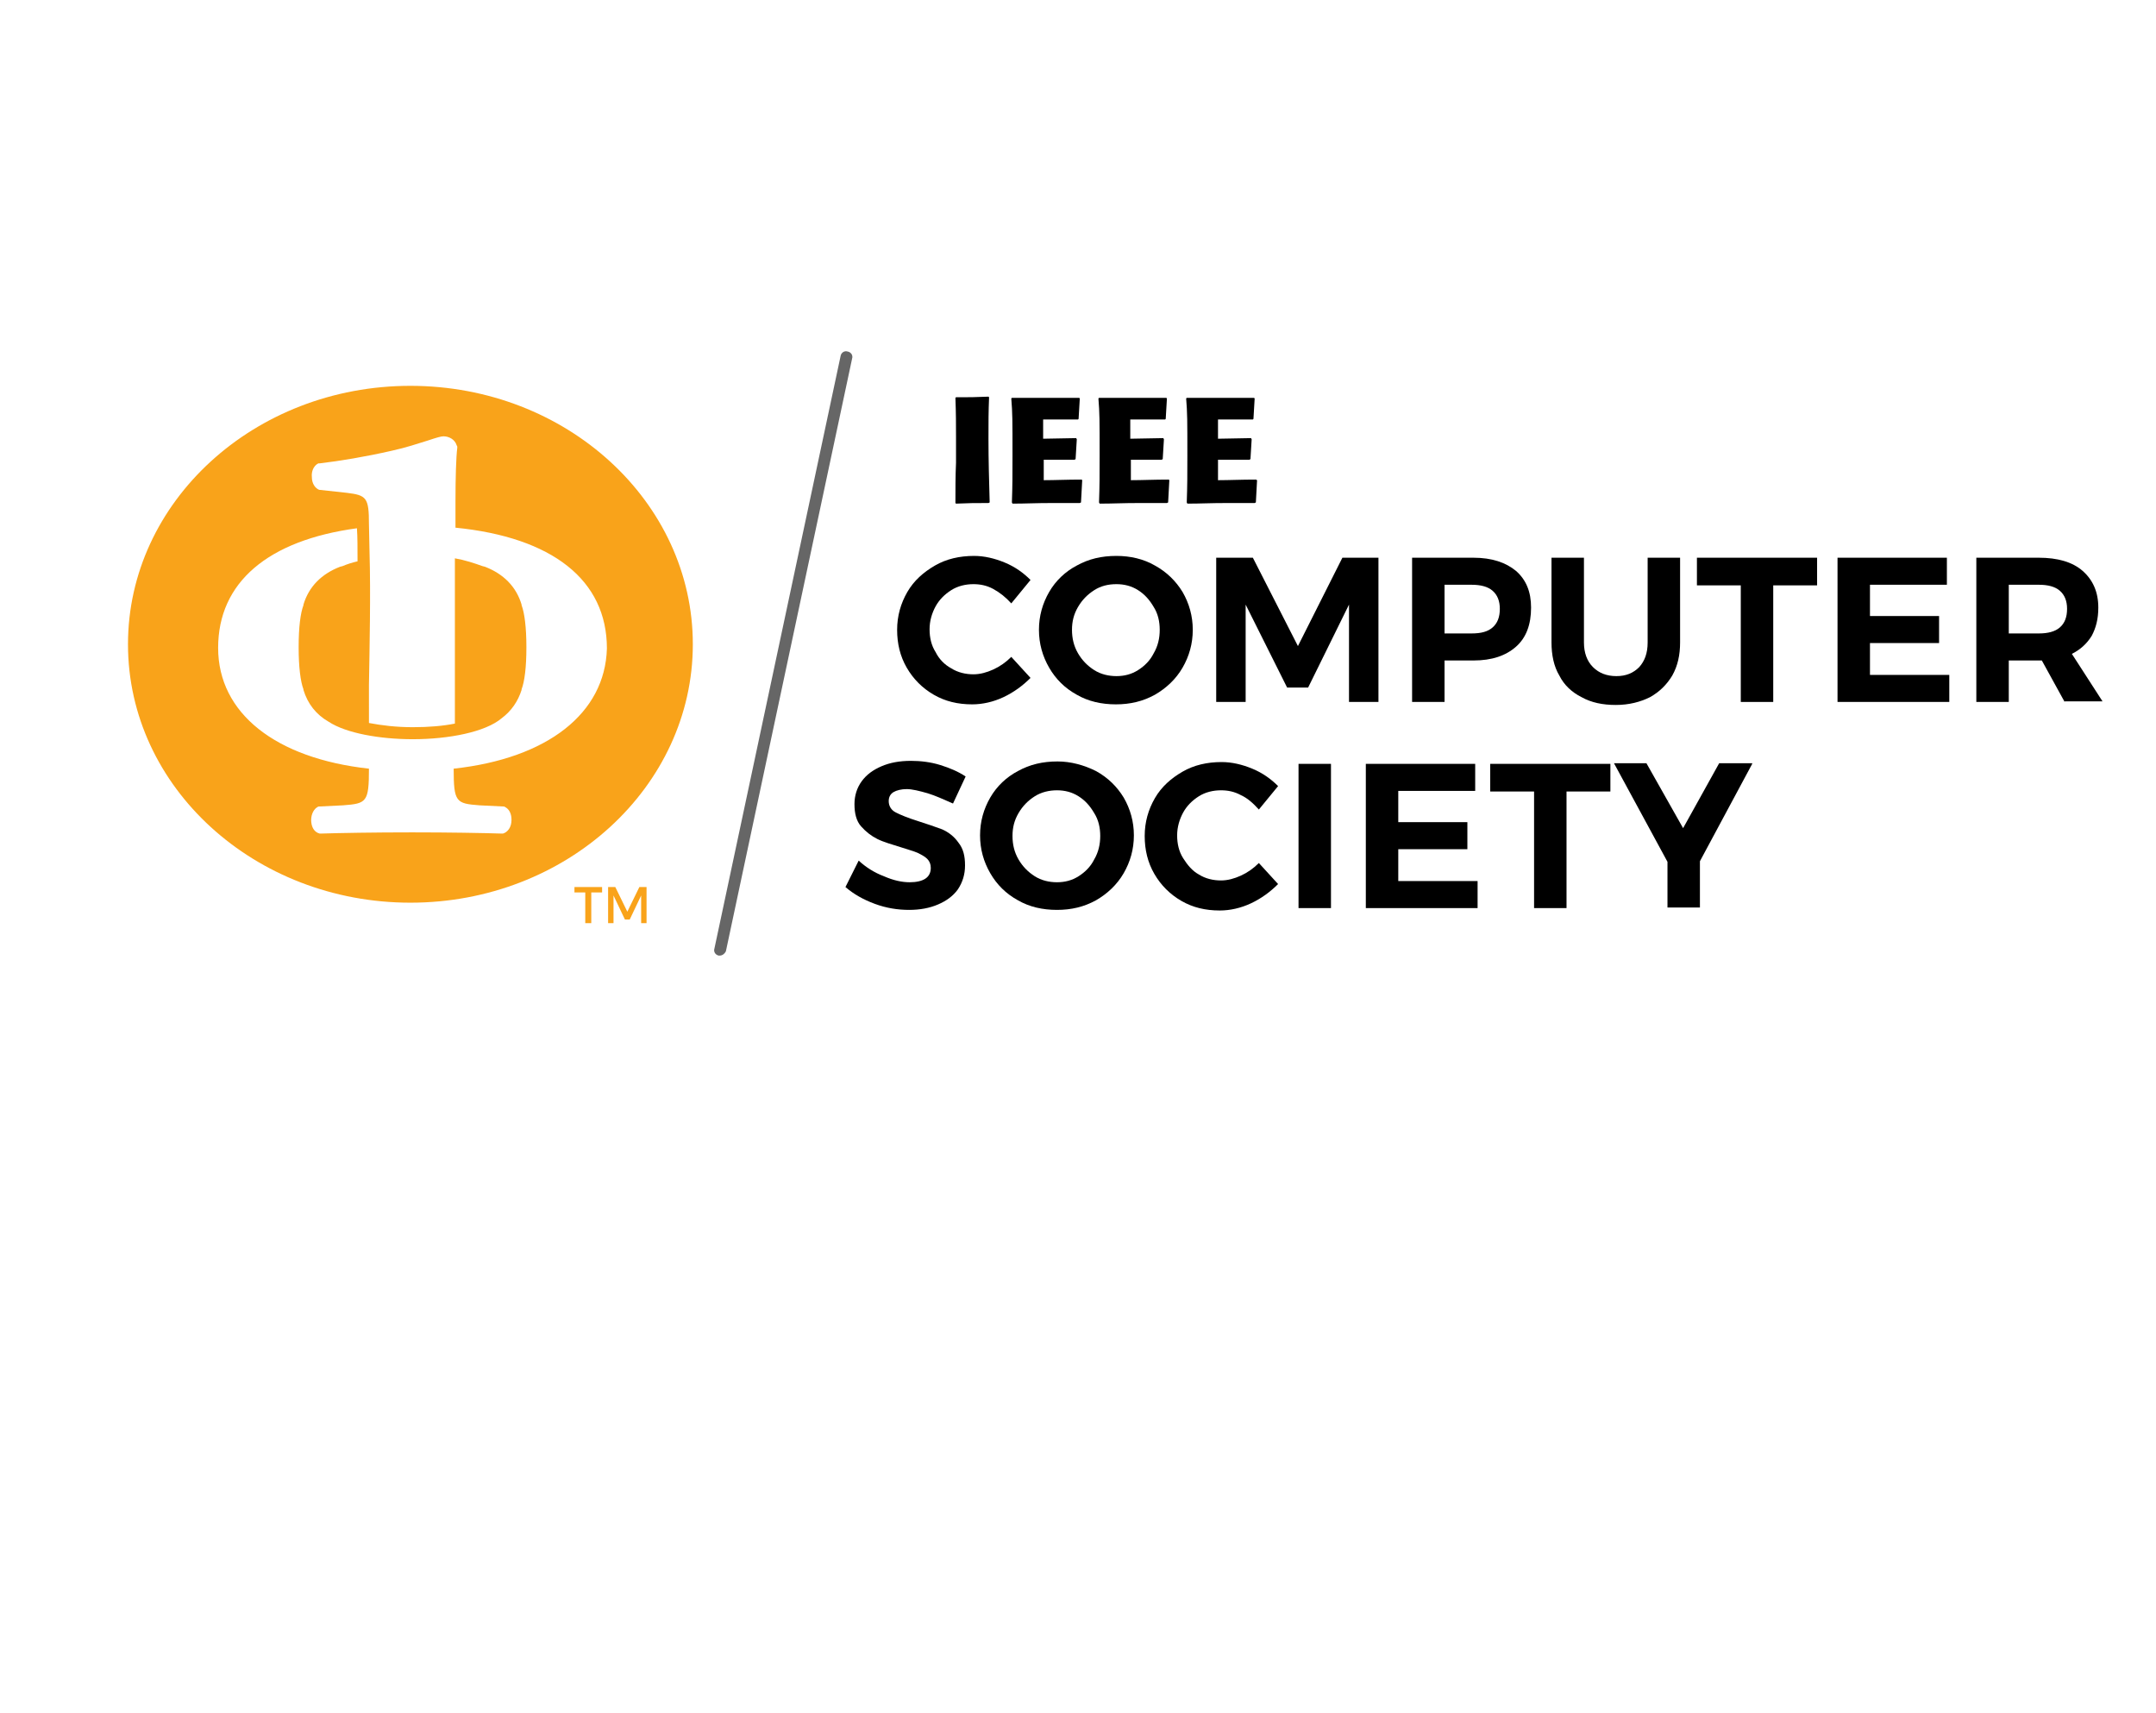 <?xml version="1.0" encoding="utf-8"?>
<!-- Generator: Adobe Illustrator 24.1.1, SVG Export Plug-In . SVG Version: 6.00 Build 0)  -->
<svg version="1.1" id="Layer_1" xmlns="http://www.w3.org/2000/svg" xmlns:xlink="http://www.w3.org/1999/xlink" x="0px" y="0px"
	 viewBox="0 0 358.8 285" style="enable-background:new 0 0 358.8 285;" xml:space="preserve">
<style type="text/css">
	.st0{fill:#666666;}
	.st1{fill:#F9A31A;}
</style>
<path class="st0" d="M119.8,159c-0.1,0-0.1,0-0.2,0c-0.5-0.1-0.9-0.6-0.7-1.2l21-98.6c0.1-0.5,0.6-0.9,1.2-0.7
	c0.5,0.1,0.9,0.6,0.7,1.2l-21,98.6C120.6,158.7,120.2,159,119.8,159z"/>
<g>
	<g>
		<path d="M164.5,83.7c-2.4,0-3,0-5.4,0.1l-0.1-0.1c0-2.2,0-4.5,0.1-6.7c0-1.4,0-2.8,0-4.3c0-2.2,0-3.8-0.1-6.5l0.1-0.1
			c2.4,0,3,0,5.4-0.1l0.1,0.1c-0.1,2.5-0.1,4-0.1,6.9c0,3.5,0.1,7.1,0.2,10.6L164.5,83.7z"/>
		<path d="M173.7,76.5v3.4c1.9,0,3.8-0.1,6.3-0.1l0.1,0.1l-0.2,3.7l-0.2,0.1c-3.4,0-4,0-4.7,0c-2.7,0-4.2,0.1-6.5,0.1l-0.1-0.2
			c0.1-2.9,0.1-4.4,0.1-7.8c0-6,0-7-0.2-9.5l0.1-0.1h11.2l0.1,0.1l-0.2,3.4l-0.1,0.1h-5.8V73l5.5-0.1l0.1,0.2l-0.2,3.3l-0.2,0.1
			H173.7z"/>
		<path d="M188.2,76.5v3.4c1.9,0,3.8-0.1,6.3-0.1l0.1,0.1l-0.2,3.7l-0.2,0.1c-3.4,0-4,0-4.7,0c-2.7,0-4.2,0.1-6.5,0.1l-0.1-0.2
			c0.1-2.9,0.1-4.4,0.1-7.8c0-6,0-7-0.2-9.5l0.1-0.1h11.2l0.1,0.1l-0.2,3.4l-0.1,0.1h-5.8V73l5.5-0.1l0.1,0.2l-0.2,3.3l-0.2,0.1
			H188.2z"/>
		<path d="M202.7,76.5v3.4c1.9,0,3.8-0.1,6.3-0.1l0.2,0.1l-0.2,3.7l-0.2,0.1c-3.4,0-4,0-4.7,0c-2.7,0-4.2,0.1-6.5,0.1l-0.1-0.2
			c0.1-2.9,0.1-4.4,0.1-7.8c0-6,0-7-0.2-9.5l0.1-0.1h11.2l0.1,0.1l-0.2,3.4l-0.1,0.1h-5.8V73l5.5-0.1l0.1,0.2l-0.2,3.3l-0.2,0.1
			H202.7z"/>
	</g>
	<g>
		<path d="M165.3,98c-1.1-0.6-2.2-0.8-3.3-0.8c-1.3,0-2.6,0.3-3.7,1s-2,1.6-2.6,2.7c-0.6,1.1-1,2.4-1,3.8c0,1.4,0.3,2.7,1,3.8
			c0.6,1.2,1.5,2.1,2.6,2.7c1.1,0.7,2.4,1,3.7,1c1.1,0,2.2-0.3,3.3-0.8c1.1-0.5,2.1-1.2,3-2.1l3.2,3.5c-1.3,1.3-2.8,2.4-4.5,3.2
			c-1.7,0.8-3.5,1.2-5.2,1.2c-2.4,0-4.5-0.5-6.4-1.6c-1.9-1.1-3.4-2.6-4.5-4.5s-1.6-4-1.6-6.3c0-2.3,0.6-4.4,1.7-6.3
			c1.1-1.9,2.7-3.3,4.6-4.4s4.1-1.6,6.5-1.6c1.7,0,3.4,0.4,5.1,1.1c1.7,0.7,3.1,1.7,4.3,2.9l-3.2,3.9
			C167.4,99.4,166.4,98.6,165.3,98z"/>
		<path d="M192.2,94.1c2,1.1,3.5,2.6,4.6,4.4c1.1,1.9,1.7,4,1.7,6.3c0,2.3-0.6,4.4-1.7,6.3c-1.1,1.9-2.7,3.4-4.6,4.5
			c-2,1.1-4.1,1.6-6.5,1.6c-2.4,0-4.6-0.5-6.5-1.6c-2-1.1-3.5-2.6-4.6-4.5c-1.1-1.9-1.7-4-1.7-6.3c0-2.3,0.6-4.4,1.7-6.3
			c1.1-1.9,2.7-3.4,4.6-4.4c2-1.1,4.1-1.6,6.6-1.6C188.1,92.5,190.3,93,192.2,94.1z M182.1,98.2c-1.1,0.7-2,1.6-2.7,2.8
			s-1,2.4-1,3.8c0,1.4,0.3,2.7,1,3.9c0.7,1.2,1.6,2.1,2.7,2.8s2.4,1,3.7,1c1.3,0,2.5-0.3,3.6-1c1.1-0.7,2-1.6,2.6-2.8
			c0.7-1.2,1-2.5,1-3.9c0-1.4-0.3-2.7-1-3.8c-0.7-1.2-1.5-2.1-2.6-2.8s-2.3-1-3.6-1C184.4,97.2,183.2,97.5,182.1,98.2z"/>
		<path d="M202.5,92.8h6l7.5,14.7l7.4-14.7h6v24h-4.9v-16.2l-6.8,13.8h-3.5l-6.9-13.8v16.2h-4.9V92.8z"/>
		<path d="M252.3,95c1.7,1.5,2.5,3.5,2.5,6.1c0,2.8-0.8,5-2.5,6.5c-1.7,1.5-4,2.3-7.1,2.3h-4.8v6.9H235v-24h10.2
			C248.3,92.8,250.6,93.6,252.3,95z M248.4,104.4c0.8-0.7,1.2-1.7,1.2-3.1c0-1.3-0.4-2.3-1.2-3c-0.8-0.7-2-1-3.5-1h-4.5v8.1h4.5
			C246.5,105.4,247.6,105.1,248.4,104.4z"/>
		<path d="M265.1,111c1,1,2.3,1.5,3.9,1.5c1.6,0,2.8-0.5,3.8-1.5c0.9-1,1.4-2.3,1.4-4.1V92.8h5.4v14.1c0,2.1-0.4,3.9-1.3,5.5
			c-0.9,1.5-2.1,2.7-3.7,3.6c-1.6,0.8-3.5,1.3-5.7,1.3c-2.2,0-4.1-0.4-5.7-1.3c-1.6-0.8-2.9-2-3.7-3.6c-0.9-1.5-1.3-3.4-1.3-5.5
			V92.8h5.4v14.1C263.6,108.6,264.1,110,265.1,111z"/>
		<path d="M282.4,92.8h20v4.6h-7.3v19.4h-5.4V97.4h-7.3V92.8z"/>
		<path d="M305.7,92.8h18.3v4.5h-12.8v5.2h11.5v4.5h-11.5v5.3h13.2v4.5h-18.6V92.8z"/>
		<path d="M343.6,116.8l-3.8-6.9h-0.5h-5v6.9h-5.4v-24h10.4c3.1,0,5.6,0.7,7.3,2.2c1.7,1.5,2.6,3.5,2.6,6.1c0,1.9-0.4,3.4-1.1,4.7
			c-0.8,1.3-1.9,2.3-3.3,3l5.1,7.9H343.6z M334.3,105.4h5c1.5,0,2.7-0.3,3.5-1c0.8-0.7,1.2-1.7,1.2-3.1c0-1.3-0.4-2.3-1.2-3
			c-0.8-0.7-2-1-3.5-1h-5V105.4z"/>
		<path d="M154.4,132c-1.4-0.4-2.6-0.7-3.5-0.7c-0.9,0-1.7,0.2-2.2,0.5c-0.5,0.3-0.8,0.8-0.8,1.5c0,0.8,0.4,1.5,1.2,1.9
			c0.8,0.4,2,0.9,3.6,1.4c1.6,0.5,3,1,4.1,1.4c1.1,0.5,2,1.2,2.7,2.2c0.8,1,1.1,2.2,1.1,3.8c0,1.5-0.4,2.8-1.2,4
			c-0.8,1.1-1.9,1.9-3.3,2.5c-1.4,0.6-3,0.9-4.8,0.9c-1.9,0-3.8-0.3-5.7-1c-1.9-0.7-3.5-1.6-4.9-2.8l2.2-4.4c1.2,1.1,2.6,2,4.2,2.6
			c1.6,0.7,3,1,4.3,1c1.1,0,2-0.2,2.6-0.6c0.6-0.4,0.9-1,0.9-1.8c0-0.6-0.2-1.1-0.6-1.5c-0.4-0.4-1-0.7-1.6-1
			c-0.7-0.3-1.5-0.5-2.7-0.9c-1.6-0.5-3-0.9-4-1.4c-1-0.5-1.9-1.2-2.7-2.1c-0.8-0.9-1.1-2.2-1.1-3.7c0-1.4,0.4-2.7,1.2-3.8
			c0.8-1.1,1.9-1.9,3.3-2.5c1.4-0.6,3-0.9,4.9-0.9c1.6,0,3.3,0.2,4.9,0.7c1.6,0.5,3,1.1,4.2,1.9l-2.1,4.5
			C157,133,155.7,132.4,154.4,132z"/>
		<path d="M182.4,128.3c2,1.1,3.5,2.6,4.6,4.4c1.1,1.9,1.7,4,1.7,6.3c0,2.3-0.6,4.4-1.7,6.3c-1.1,1.9-2.7,3.4-4.6,4.5
			c-2,1.1-4.1,1.6-6.5,1.6c-2.4,0-4.6-0.5-6.5-1.6c-2-1.1-3.5-2.6-4.6-4.5c-1.1-1.9-1.7-4-1.7-6.3c0-2.3,0.6-4.4,1.7-6.3
			c1.1-1.9,2.7-3.4,4.6-4.4c2-1.1,4.1-1.6,6.6-1.6C178.2,126.7,180.4,127.3,182.4,128.3z M172.2,132.5c-1.1,0.7-2,1.6-2.7,2.8
			c-0.7,1.2-1,2.4-1,3.8c0,1.4,0.3,2.7,1,3.9c0.7,1.2,1.6,2.1,2.7,2.8c1.1,0.7,2.4,1,3.7,1c1.3,0,2.5-0.3,3.6-1
			c1.1-0.7,2-1.6,2.6-2.8c0.7-1.2,1-2.5,1-3.9c0-1.4-0.3-2.7-1-3.8c-0.7-1.2-1.5-2.1-2.6-2.8c-1.1-0.7-2.3-1-3.6-1
			C174.6,131.5,173.3,131.8,172.2,132.5z"/>
		<path d="M206.5,132.3c-1.1-0.6-2.2-0.8-3.3-0.8c-1.3,0-2.6,0.3-3.7,1c-1.1,0.7-2,1.6-2.6,2.7s-1,2.4-1,3.8s0.3,2.7,1,3.8
			s1.5,2.1,2.6,2.7c1.1,0.7,2.4,1,3.7,1c1.1,0,2.2-0.3,3.3-0.8c1.1-0.5,2.1-1.2,3-2.1l3.2,3.5c-1.3,1.3-2.8,2.4-4.5,3.2
			c-1.7,0.8-3.5,1.2-5.2,1.2c-2.4,0-4.5-0.5-6.4-1.6c-1.9-1.1-3.4-2.6-4.5-4.5c-1.1-1.9-1.6-4-1.6-6.3c0-2.3,0.6-4.4,1.7-6.3
			c1.1-1.9,2.7-3.3,4.6-4.4s4.1-1.6,6.5-1.6c1.7,0,3.4,0.4,5.1,1.1s3.1,1.7,4.3,2.9l-3.2,3.9C208.5,133.6,207.6,132.8,206.5,132.3z"
			/>
		<path d="M216.1,127.1h5.4v24h-5.4V127.1z"/>
		<path d="M227.2,127.1h18.3v4.5h-12.8v5.2h11.5v4.5h-11.5v5.3h13.2v4.5h-18.6V127.1z"/>
		<path d="M248,127.1h20v4.6h-7.3v19.4h-5.4v-19.4H248V127.1z"/>
		<path d="M291.6,127.1l-8.7,16.2v7.7h-5.4v-7.6l-8.9-16.4h5.4l6.1,10.8l6-10.8H291.6z"/>
	</g>
</g>
<g>
	<g>
		<g>
			<g>
				<path class="st1" d="M68.3,64.2c-26,0-47,19.3-47,43c0,23.8,21.1,43,47,43c26,0,47-19.3,47-43C115.3,83.5,94.3,64.2,68.3,64.2z
					 M75.5,127.9c0,5.6,0.4,5.8,4.3,6.1l4.1,0.2l0.2,0.1c0.9,0.5,1.1,1.6,1,2.5c-0.1,1-0.7,1.7-1.4,1.9l-0.1,0l-0.1,0
					c-3.2-0.1-8.7-0.2-14.9-0.2c-6.4,0-12,0.1-15.2,0.2l-0.1,0l-0.1,0c-0.8-0.2-1.3-0.9-1.4-1.9c-0.1-0.9,0.2-2,1-2.5l0.2-0.1
					l4.1-0.2c3.9-0.3,4.3-0.5,4.3-6.1c-15.5-1.7-25.1-9.2-25.1-20.1c0-10.9,8.3-17.9,23.1-19.9c0.1,1.4,0.1,3.3,0.1,5.5
					c-0.9,0.2-1.8,0.5-2.5,0.8l-0.4,0.1c-3.1,1.2-5.2,3.3-6.1,6.3l0,0.1c-0.5,1.3-0.8,3.7-0.8,6.9l0,0.1l0,0.1
					c0,3.1,0.3,5.6,0.8,6.9l0,0.1c0.7,2.3,2.1,4.1,4.2,5.3c2.9,1.9,8.5,2.9,14,2.9c6,0,12.1-1.2,14.8-3.5c1.6-1.2,2.7-2.8,3.3-4.7
					l0-0.1c0.5-1.3,0.8-3.7,0.8-6.9l0-0.1l0-0.1c0-3.1-0.3-5.6-0.8-6.9l0-0.1c-0.9-3-3-5.1-6.1-6.3l-0.4-0.1c-1.4-0.5-2.9-1-4.6-1.3
					v27.5c-2,0.4-4.3,0.6-7,0.6c-2.8,0-5.2-0.3-7.3-0.7V114c0.1-5.9,0.3-15.3,0.1-22l0,0c0-0.2-0.1-4.7-0.1-4.8
					c0-4.4-0.4-4.8-3.7-5.2l-4.6-0.5c-0.7-0.3-1.2-1.1-1.2-2.1c-0.1-1,0.3-1.8,0.9-2.2l0.2-0.1l0.2,0c3.4-0.4,7.6-1.1,12-2.1
					c2.3-0.5,4.4-1.2,6-1.7c1.5-0.5,2.2-0.7,2.6-0.7c0.9,0,1.9,0.5,2.2,1.5l0.1,0.2l0,0.2c-0.2,1.6-0.3,5-0.3,9v4.3
					c16.1,1.6,25.2,8.7,25.2,20.1C100.7,118.7,91.1,126.2,75.5,127.9z"/>
			</g>
		</g>
	</g>
	<g>
		<path class="st1" d="M95.6,147.6h4.6v0.9h-1.8v5.1h-1v-5.1h-1.8V147.6z M101.2,147.6h1.2l2,4.1l2-4.1h1.2v6h-0.9V149l-1.9,4H104
			l-1.9-4v4.6h-0.9V147.6z"/>
	</g>
</g>
</svg>
